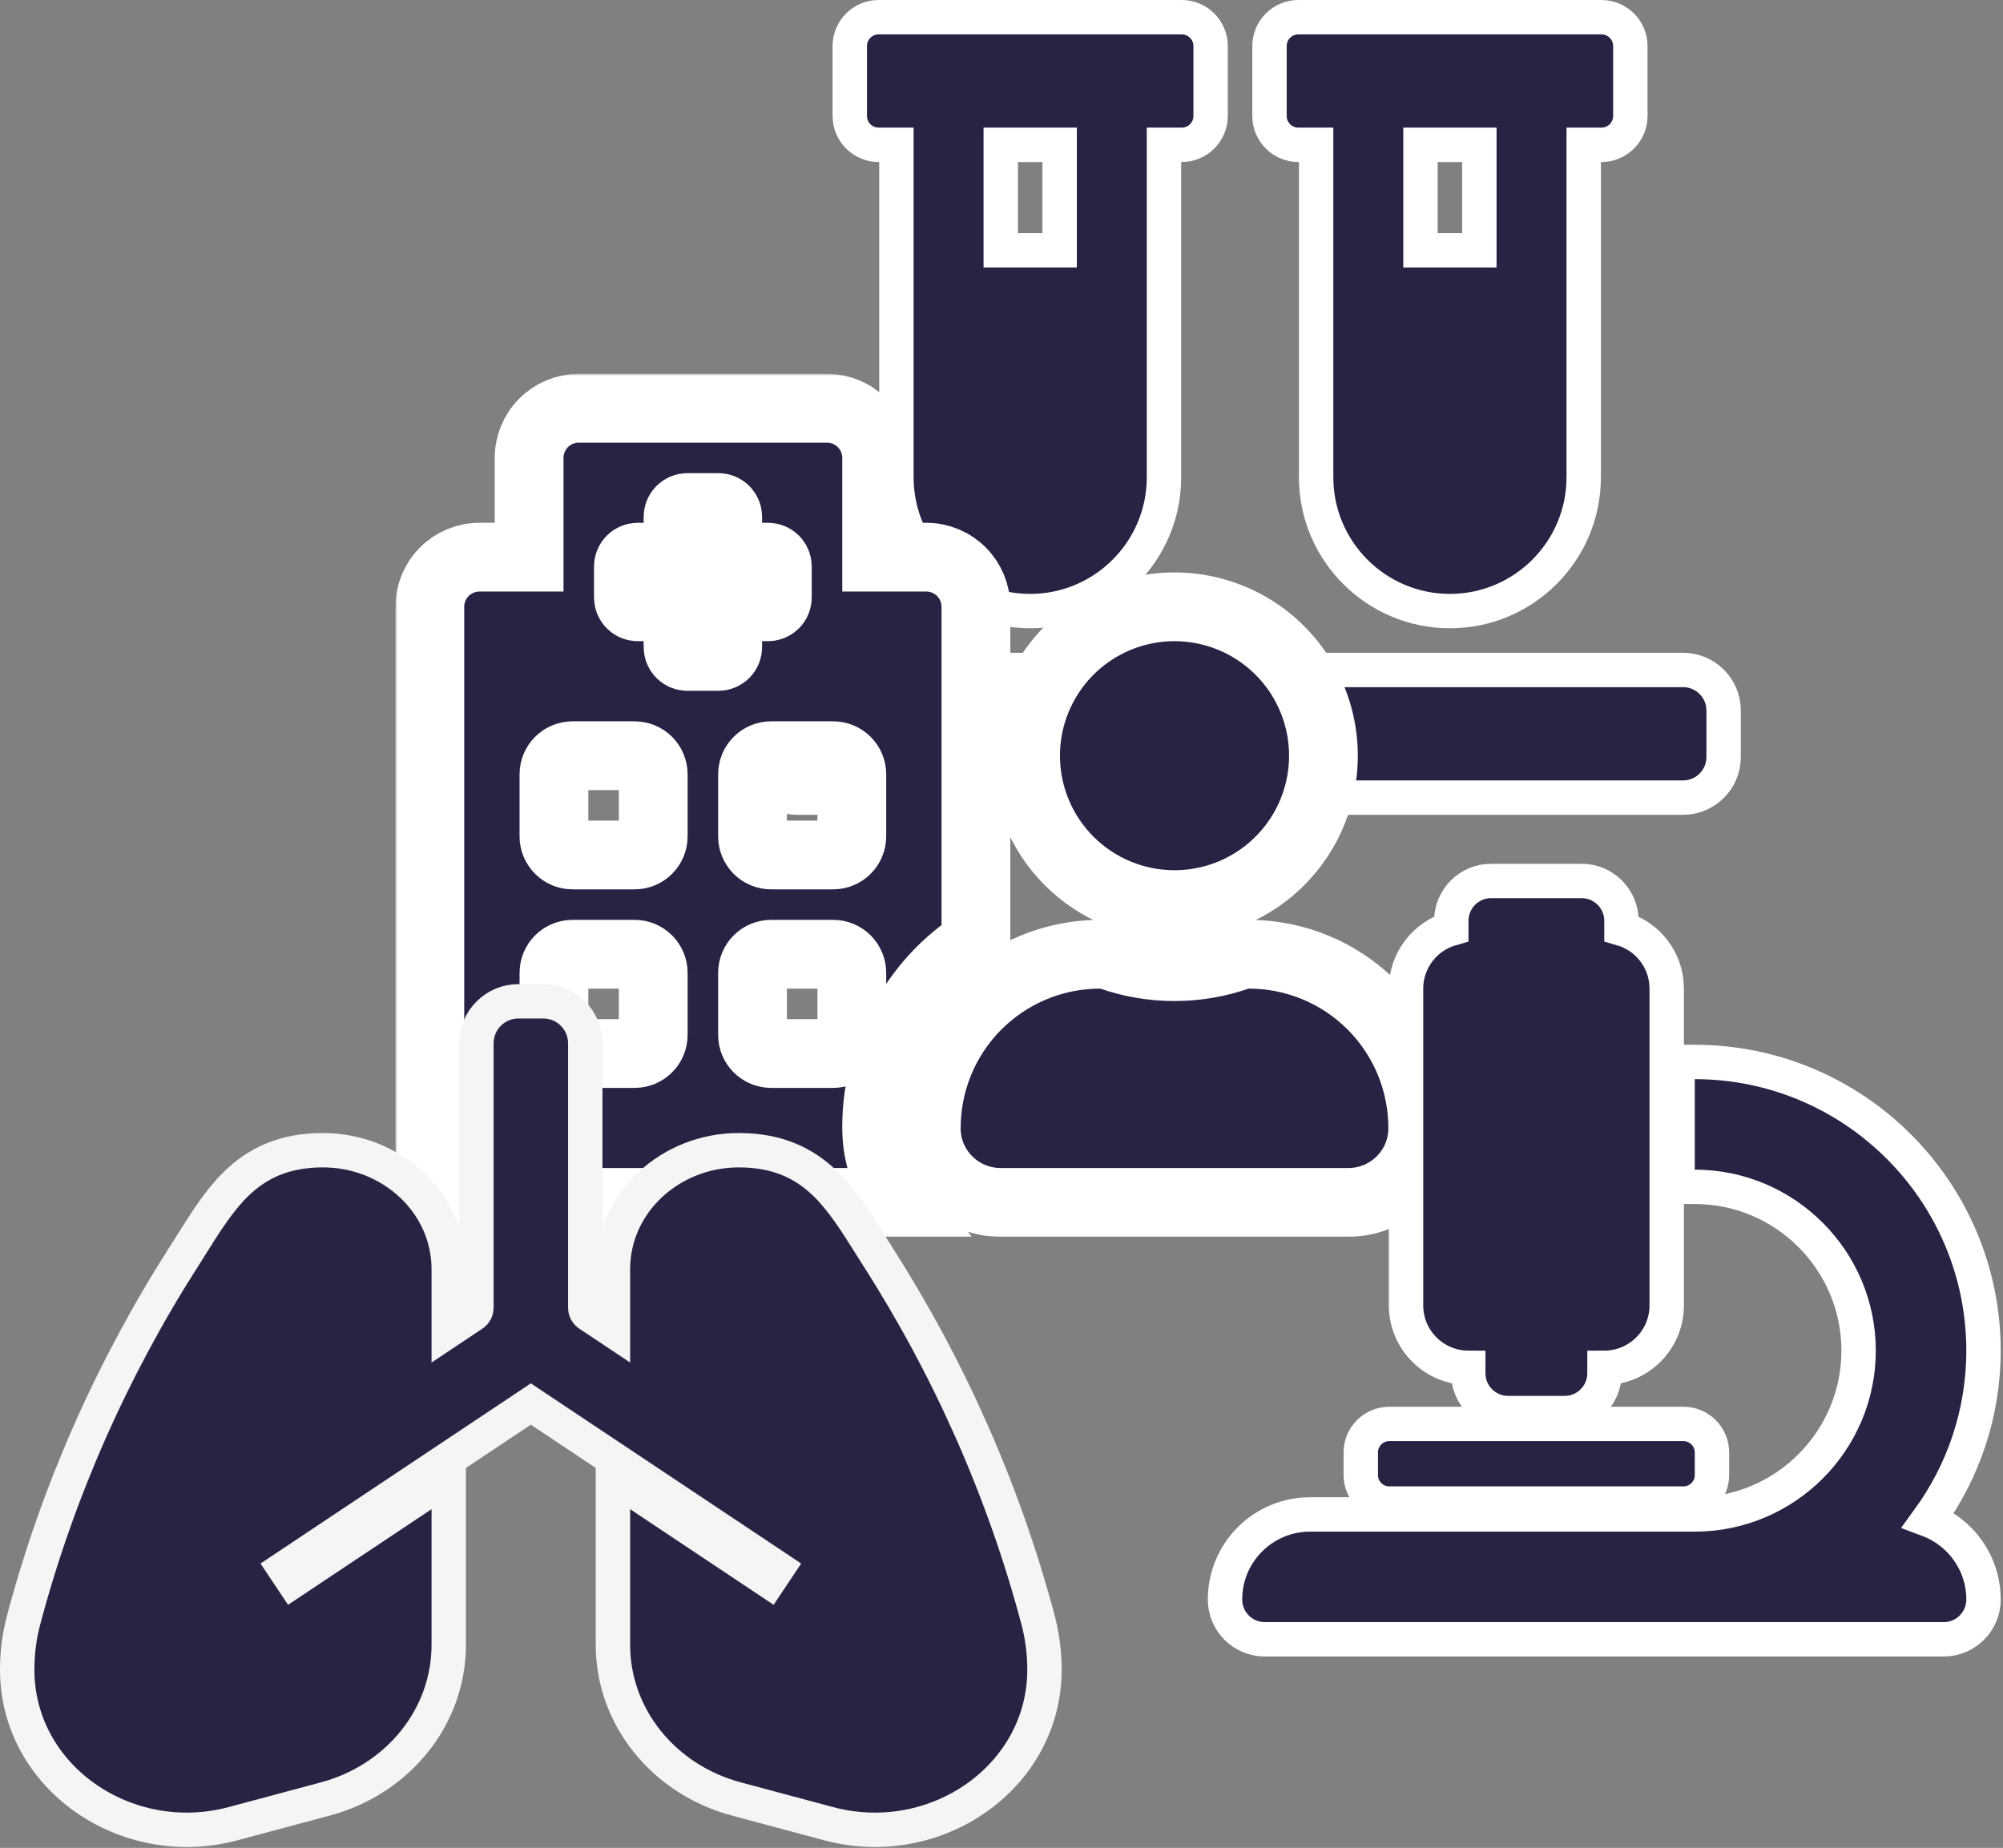 <svg xmlns="http://www.w3.org/2000/svg" width="466" height="430" fill="none" viewBox="0 0 466 430"><rect x="0" y="0" width="466" height="430" fill="#808080" stroke="none"/><path fill="#272343" stroke="#fff" stroke-width="8" d="M204.413 33.7H208.55V111.075C208.55 128.237 222.513 142.2 239.675 142.2C256.837 142.2 270.8 128.237 270.8 111.075V33.7H274.938C278.639 33.7 281.65 30.689 281.65 26.988V10.713C281.65 7.011 278.639 4 274.938 4H204.413C200.711 4 197.7 7.011 197.7 10.713V26.988C197.7 30.689 200.711 33.7 204.413 33.7ZM232.825 33.7H246.525V58.25H232.825V33.7ZM391.575 155.9H185.425C180.232 155.9 176 160.132 176 165.325V176.175C176 181.368 180.232 185.6 185.425 185.6H391.575C396.768 185.6 401 181.368 401 176.175V165.325C401 160.132 396.768 155.9 391.575 155.9ZM302.063 33.7H306.2V111.075C306.2 128.237 320.163 142.2 337.325 142.2C354.487 142.2 368.45 128.237 368.45 111.075V33.7H372.588C376.289 33.7 379.3 30.689 379.3 26.988V10.713C379.3 7.011 376.289 4 372.588 4H302.063C298.361 4 295.35 7.011 295.35 10.713V26.988C295.35 30.689 298.361 33.7 302.063 33.7ZM330.475 33.7H344.175V58.25H330.475V33.7Z"/><mask id="path-2-outside-1_268_162" width="247" height="201" x="92" y="87" fill="#000" maskUnits="userSpaceOnUse"><rect width="247" height="201" x="92" y="87" fill="#fff"/><path d="M273.25 210.5C280.103 210.5 286.802 208.468 292.5 204.66C298.198 200.853 302.639 195.441 305.262 189.11C307.884 182.778 308.571 175.811 307.234 169.09C305.897 162.369 302.597 156.194 297.751 151.349C292.905 146.503 286.731 143.203 280.009 141.866C273.288 140.529 266.321 141.215 259.99 143.837C253.658 146.46 248.247 150.901 244.439 156.599C240.632 162.297 238.6 168.997 238.6 175.85C238.6 185.04 242.25 193.853 248.748 200.351C255.246 206.849 264.06 210.5 273.25 210.5ZM290.574 222.05C289.71 222.047 288.85 222.179 288.026 222.443C278.455 225.769 268.041 225.769 258.469 222.443C257.647 222.179 256.788 222.047 255.925 222.05C250.597 222.05 245.322 223.103 240.403 225.148C235.484 227.194 231.017 230.191 227.26 233.969C223.504 237.746 220.531 242.229 218.512 247.16C216.494 252.09 215.47 257.371 215.5 262.698C215.55 272.177 223.343 279.8 232.825 279.8H313.674C323.156 279.8 330.949 272.177 330.999 262.698C331.029 257.371 330.005 252.09 327.987 247.16C325.968 242.229 322.995 237.746 319.239 233.969C315.482 230.191 311.016 227.194 306.096 225.148C301.177 223.103 295.902 222.05 290.574 222.05ZM219.077 225.821C221.518 223.421 224.188 221.266 227.05 219.386V141.2C227.05 138.137 225.833 135.199 223.667 133.033C221.501 130.867 218.563 129.65 215.5 129.65H203.95V106.55C203.95 103.487 202.733 100.549 200.567 98.383C198.401 96.217 195.463 95 192.4 95H134.65C131.587 95 128.649 96.217 126.483 98.383C124.317 100.549 123.1 103.487 123.1 106.55V129.65H111.55C108.487 129.65 105.549 130.867 103.383 133.033C101.217 135.199 100 138.137 100 141.2V274.025C100 275.556 100.608 277.025 101.691 278.108C102.774 279.191 104.243 279.8 105.775 279.8H209.837C206.074 274.91 204.008 268.929 203.95 262.76C203.894 255.907 205.203 249.112 207.8 242.77C210.397 236.428 214.23 230.667 219.077 225.821ZM151.975 240.818C151.975 241.967 151.519 243.069 150.706 243.881C149.894 244.693 148.792 245.15 147.644 245.15H133.206C132.057 245.15 130.956 244.693 130.144 243.881C129.331 243.069 128.875 241.967 128.875 240.818V226.381C128.875 225.232 129.331 224.131 130.144 223.318C130.956 222.506 132.057 222.05 133.206 222.05H147.644C148.792 222.05 149.894 222.506 150.706 223.318C151.519 224.131 151.975 225.232 151.975 226.381V240.818ZM151.975 194.618C151.975 195.767 151.519 196.869 150.706 197.681C149.894 198.493 148.792 198.95 147.644 198.95H133.206C132.057 198.95 130.956 198.493 130.144 197.681C129.331 196.869 128.875 195.767 128.875 194.618V180.181C128.875 179.032 129.331 177.931 130.144 177.118C130.956 176.306 132.057 175.85 133.206 175.85H147.644C148.792 175.85 149.894 176.306 150.706 177.118C151.519 177.931 151.975 179.032 151.975 180.181V194.618ZM169.3 150.584C169.3 151.159 169.072 151.709 168.666 152.116C168.259 152.522 167.709 152.75 167.134 152.75H159.915C159.341 152.75 158.79 152.522 158.384 152.116C157.978 151.709 157.75 151.159 157.75 150.584V141.2H148.365C147.791 141.2 147.24 140.972 146.834 140.566C146.428 140.159 146.2 139.609 146.2 139.034V131.816C146.2 131.241 146.428 130.69 146.834 130.284C147.24 129.878 147.791 129.65 148.365 129.65H157.75V120.266C157.75 119.691 157.978 119.14 158.384 118.734C158.79 118.328 159.341 118.1 159.915 118.1H167.134C167.709 118.1 168.259 118.328 168.666 118.734C169.072 119.14 169.3 119.691 169.3 120.266V129.65H178.684C179.259 129.65 179.809 129.878 180.215 130.284C180.622 130.69 180.85 131.241 180.85 131.816V139.034C180.85 139.609 180.622 140.159 180.215 140.566C179.809 140.972 179.259 141.2 178.684 141.2H169.3V150.584ZM198.175 240.818C198.175 241.967 197.718 243.069 196.906 243.881C196.094 244.693 194.992 245.15 193.844 245.15H179.406C178.257 245.15 177.156 244.693 176.343 243.881C175.531 243.069 175.075 241.967 175.075 240.818V226.381C175.075 225.232 175.531 224.131 176.343 223.318C177.156 222.506 178.257 222.05 179.406 222.05H193.844C194.992 222.05 196.094 222.506 196.906 223.318C197.718 224.131 198.175 225.232 198.175 226.381V240.818ZM198.175 194.618C198.175 195.767 197.718 196.869 196.906 197.681C196.094 198.493 194.992 198.95 193.844 198.95H179.406C178.257 198.95 177.156 198.493 176.343 197.681C175.531 196.869 175.075 195.767 175.075 194.618V180.181C175.075 179.032 175.531 177.931 176.343 177.118C177.156 176.306 178.257 175.85 179.406 175.85H193.844C194.992 175.85 196.094 176.306 196.906 177.118C197.718 177.931 198.175 179.032 198.175 180.181V194.618Z"/></mask><path fill="#272343" d="M273.25 210.5C280.103 210.5 286.802 208.468 292.5 204.66C298.198 200.853 302.639 195.441 305.262 189.11C307.884 182.778 308.571 175.811 307.234 169.09C305.897 162.369 302.597 156.194 297.751 151.349C292.905 146.503 286.731 143.203 280.009 141.866C273.288 140.529 266.321 141.215 259.99 143.837C253.658 146.46 248.247 150.901 244.439 156.599C240.632 162.297 238.6 168.997 238.6 175.85C238.6 185.04 242.25 193.853 248.748 200.351C255.246 206.849 264.06 210.5 273.25 210.5ZM290.574 222.05C289.71 222.047 288.85 222.179 288.026 222.443C278.455 225.769 268.041 225.769 258.469 222.443C257.647 222.179 256.788 222.047 255.925 222.05C250.597 222.05 245.322 223.103 240.403 225.148C235.484 227.194 231.017 230.191 227.26 233.969C223.504 237.746 220.531 242.229 218.512 247.16C216.494 252.09 215.47 257.371 215.5 262.698C215.55 272.177 223.343 279.8 232.825 279.8H313.674C323.156 279.8 330.949 272.177 330.999 262.698C331.029 257.371 330.005 252.09 327.987 247.16C325.968 242.229 322.995 237.746 319.239 233.969C315.482 230.191 311.016 227.194 306.096 225.148C301.177 223.103 295.902 222.05 290.574 222.05ZM219.077 225.821C221.518 223.421 224.188 221.266 227.05 219.386V141.2C227.05 138.137 225.833 135.199 223.667 133.033C221.501 130.867 218.563 129.65 215.5 129.65H203.95V106.55C203.95 103.487 202.733 100.549 200.567 98.383C198.401 96.217 195.463 95 192.4 95H134.65C131.587 95 128.649 96.217 126.483 98.383C124.317 100.549 123.1 103.487 123.1 106.55V129.65H111.55C108.487 129.65 105.549 130.867 103.383 133.033C101.217 135.199 100 138.137 100 141.2V274.025C100 275.556 100.608 277.025 101.691 278.108C102.774 279.191 104.243 279.8 105.775 279.8H209.837C206.074 274.91 204.008 268.929 203.95 262.76C203.894 255.907 205.203 249.112 207.8 242.77C210.397 236.428 214.23 230.667 219.077 225.821ZM151.975 240.818C151.975 241.967 151.519 243.069 150.706 243.881C149.894 244.693 148.792 245.15 147.644 245.15H133.206C132.057 245.15 130.956 244.693 130.144 243.881C129.331 243.069 128.875 241.967 128.875 240.818V226.381C128.875 225.232 129.331 224.131 130.144 223.318C130.956 222.506 132.057 222.05 133.206 222.05H147.644C148.792 222.05 149.894 222.506 150.706 223.318C151.519 224.131 151.975 225.232 151.975 226.381V240.818ZM151.975 194.618C151.975 195.767 151.519 196.869 150.706 197.681C149.894 198.493 148.792 198.95 147.644 198.95H133.206C132.057 198.95 130.956 198.493 130.144 197.681C129.331 196.869 128.875 195.767 128.875 194.618V180.181C128.875 179.032 129.331 177.931 130.144 177.118C130.956 176.306 132.057 175.85 133.206 175.85H147.644C148.792 175.85 149.894 176.306 150.706 177.118C151.519 177.931 151.975 179.032 151.975 180.181V194.618ZM169.3 150.584C169.3 151.159 169.072 151.709 168.666 152.116C168.259 152.522 167.709 152.75 167.134 152.75H159.915C159.341 152.75 158.79 152.522 158.384 152.116C157.978 151.709 157.75 151.159 157.75 150.584V141.2H148.365C147.791 141.2 147.24 140.972 146.834 140.566C146.428 140.159 146.2 139.609 146.2 139.034V131.816C146.2 131.241 146.428 130.69 146.834 130.284C147.24 129.878 147.791 129.65 148.365 129.65H157.75V120.266C157.75 119.691 157.978 119.14 158.384 118.734C158.79 118.328 159.341 118.1 159.915 118.1H167.134C167.709 118.1 168.259 118.328 168.666 118.734C169.072 119.14 169.3 119.691 169.3 120.266V129.65H178.684C179.259 129.65 179.809 129.878 180.215 130.284C180.622 130.69 180.85 131.241 180.85 131.816V139.034C180.85 139.609 180.622 140.159 180.215 140.566C179.809 140.972 179.259 141.2 178.684 141.2H169.3V150.584ZM198.175 240.818C198.175 241.967 197.718 243.069 196.906 243.881C196.094 244.693 194.992 245.15 193.844 245.15H179.406C178.257 245.15 177.156 244.693 176.343 243.881C175.531 243.069 175.075 241.967 175.075 240.818V226.381C175.075 225.232 175.531 224.131 176.343 223.318C177.156 222.506 178.257 222.05 179.406 222.05H193.844C194.992 222.05 196.094 222.506 196.906 223.318C197.718 224.131 198.175 225.232 198.175 226.381V240.818ZM198.175 194.618C198.175 195.767 197.718 196.869 196.906 197.681C196.094 198.493 194.992 198.95 193.844 198.95H179.406C178.257 198.95 177.156 198.493 176.343 197.681C175.531 196.869 175.075 195.767 175.075 194.618V180.181C175.075 179.032 175.531 177.931 176.343 177.118C177.156 176.306 178.257 175.85 179.406 175.85H193.844C194.992 175.85 196.094 176.306 196.906 177.118C197.718 177.931 198.175 179.032 198.175 180.181V194.618Z"/><path stroke="#fff" stroke-width="16" d="M273.25 210.5C280.103 210.5 286.802 208.468 292.5 204.66C298.198 200.853 302.639 195.441 305.262 189.11C307.884 182.778 308.571 175.811 307.234 169.09C305.897 162.369 302.597 156.194 297.751 151.349C292.905 146.503 286.731 143.203 280.009 141.866C273.288 140.529 266.321 141.215 259.99 143.837C253.658 146.46 248.247 150.901 244.439 156.599C240.632 162.297 238.6 168.997 238.6 175.85C238.6 185.04 242.25 193.853 248.748 200.351C255.246 206.849 264.06 210.5 273.25 210.5ZM290.574 222.05C289.71 222.047 288.85 222.179 288.026 222.443C278.455 225.769 268.041 225.769 258.469 222.443C257.647 222.179 256.788 222.047 255.925 222.05C250.597 222.05 245.322 223.103 240.403 225.148C235.484 227.194 231.017 230.191 227.26 233.969C223.504 237.746 220.531 242.229 218.512 247.16C216.494 252.09 215.47 257.371 215.5 262.698C215.55 272.177 223.343 279.8 232.825 279.8H313.674C323.156 279.8 330.949 272.177 330.999 262.698C331.029 257.371 330.005 252.09 327.987 247.16C325.968 242.229 322.995 237.746 319.239 233.969C315.482 230.191 311.016 227.194 306.096 225.148C301.177 223.103 295.902 222.05 290.574 222.05ZM219.077 225.821C221.518 223.421 224.188 221.266 227.05 219.386V141.2C227.05 138.137 225.833 135.199 223.667 133.033C221.501 130.867 218.563 129.65 215.5 129.65H203.95V106.55C203.95 103.487 202.733 100.549 200.567 98.383C198.401 96.217 195.463 95 192.4 95H134.65C131.587 95 128.649 96.217 126.483 98.383C124.317 100.549 123.1 103.487 123.1 106.55V129.65H111.55C108.487 129.65 105.549 130.867 103.383 133.033C101.217 135.199 100 138.137 100 141.2V274.025C100 275.556 100.608 277.025 101.691 278.108C102.774 279.191 104.243 279.8 105.775 279.8H209.837C206.074 274.91 204.008 268.929 203.95 262.76C203.894 255.907 205.203 249.112 207.8 242.77C210.397 236.428 214.23 230.667 219.077 225.821ZM151.975 240.818C151.975 241.967 151.519 243.069 150.706 243.881C149.894 244.693 148.792 245.15 147.644 245.15H133.206C132.057 245.15 130.956 244.693 130.144 243.881C129.331 243.069 128.875 241.967 128.875 240.818V226.381C128.875 225.232 129.331 224.131 130.144 223.318C130.956 222.506 132.057 222.05 133.206 222.05H147.644C148.792 222.05 149.894 222.506 150.706 223.318C151.519 224.131 151.975 225.232 151.975 226.381V240.818ZM151.975 194.618C151.975 195.767 151.519 196.869 150.706 197.681C149.894 198.493 148.792 198.95 147.644 198.95H133.206C132.057 198.95 130.956 198.493 130.144 197.681C129.331 196.869 128.875 195.767 128.875 194.618V180.181C128.875 179.032 129.331 177.931 130.144 177.118C130.956 176.306 132.057 175.85 133.206 175.85H147.644C148.792 175.85 149.894 176.306 150.706 177.118C151.519 177.931 151.975 179.032 151.975 180.181V194.618ZM169.3 150.584C169.3 151.159 169.072 151.709 168.666 152.116C168.259 152.522 167.709 152.75 167.134 152.75H159.915C159.341 152.75 158.79 152.522 158.384 152.116C157.978 151.709 157.75 151.159 157.75 150.584V141.2H148.365C147.791 141.2 147.24 140.972 146.834 140.566C146.428 140.159 146.2 139.609 146.2 139.034V131.816C146.2 131.241 146.428 130.69 146.834 130.284C147.24 129.878 147.791 129.65 148.365 129.65H157.75V120.266C157.75 119.691 157.978 119.14 158.384 118.734C158.79 118.328 159.341 118.1 159.915 118.1H167.134C167.709 118.1 168.259 118.328 168.666 118.734C169.072 119.14 169.3 119.691 169.3 120.266V129.65H178.684C179.259 129.65 179.809 129.878 180.215 130.284C180.622 130.69 180.85 131.241 180.85 131.816V139.034C180.85 139.609 180.622 140.159 180.215 140.566C179.809 140.972 179.259 141.2 178.684 141.2H169.3V150.584ZM198.175 240.818C198.175 241.967 197.718 243.069 196.906 243.881C196.094 244.693 194.992 245.15 193.844 245.15H179.406C178.257 245.15 177.156 244.693 176.343 243.881C175.531 243.069 175.075 241.967 175.075 240.818V226.381C175.075 225.232 175.531 224.131 176.343 223.318C177.156 222.506 178.257 222.05 179.406 222.05H193.844C194.992 222.05 196.094 222.506 196.906 223.318C197.718 224.131 198.175 225.232 198.175 226.381V240.818ZM198.175 194.618C198.175 195.767 197.718 196.869 196.906 197.681C196.094 198.493 194.992 198.95 193.844 198.95H179.406C178.257 198.95 177.156 198.493 176.343 197.681C175.531 196.869 175.075 195.767 175.075 194.618V180.181C175.075 179.032 175.531 177.931 176.343 177.118C177.156 176.306 178.257 175.85 179.406 175.85H193.844C194.992 175.85 196.094 176.306 196.906 177.118C197.718 177.931 198.175 179.032 198.175 180.181V194.618Z" mask="url(#path-2-outside-1_268_162)"/><path fill="#272343" stroke="#fff" stroke-width="8" d="M461.464 372.2C461.464 363.71 456.12 356.469 448.612 353.657C456.665 342.6 461.464 329.012 461.464 314.29C461.464 277.243 431.337 247.116 394.29 247.116H390.29V251.116V272.174V276.174H394.29C415.304 276.174 432.406 293.276 432.406 314.29C432.406 335.304 415.304 352.406 394.29 352.406H304.794C293.862 352.406 285 361.268 285 372.2C285 377.318 289.147 381.464 294.265 381.464H452.2C457.318 381.464 461.464 377.318 461.464 372.2ZM327.116 303.761C327.116 311.767 333.594 318.262 341.593 318.29V319.555C341.593 324.673 345.74 328.819 350.858 328.819H364.019C369.137 328.819 373.284 324.673 373.284 319.555V318.29C381.283 318.262 387.761 311.767 387.761 303.761V230.058C387.761 223.422 383.311 217.824 377.232 216.087V214.265C377.232 209.147 373.085 205 367.968 205H346.91C341.792 205 337.645 209.147 337.645 214.265V216.087C331.567 217.824 327.116 223.422 327.116 230.058V303.761ZM323.219 349.877H391.658C395.321 349.877 398.29 346.908 398.29 343.245V337.981C398.29 334.317 395.321 331.348 391.658 331.348H323.219C319.556 331.348 316.587 334.317 316.587 337.981V343.245C316.587 346.908 319.556 349.877 323.219 349.877Z"/><path fill="#272343" stroke="#F5F5F5" stroke-width="8" d="M204.146 292.281L204.146 292.28C203.523 291.307 202.906 290.325 202.289 289.342C199.137 284.325 195.986 279.308 192.082 275.5C187.107 270.647 180.882 267.65 171.884 267.65C155.955 267.65 142.6 279.823 142.6 295.367V309.589L136.952 305.824C136.952 305.824 136.951 305.823 136.951 305.823C136.709 305.661 136.51 305.442 136.372 305.185C136.234 304.927 136.162 304.64 136.163 304.348V304.347V242.775C136.163 237.375 131.787 233 126.388 233H120.613C115.213 233 110.838 237.375 110.838 242.775V304.347C110.838 304.94 110.543 305.493 110.049 305.823C110.048 305.824 110.048 305.824 110.047 305.824L104.4 309.589V295.367C104.4 279.823 91.045 267.65 75.116 267.65C66.118 267.65 59.893 270.647 54.918 275.5C51.014 279.308 47.863 284.325 44.711 289.342C44.094 290.325 43.477 291.307 42.854 292.28L42.854 292.281C26.043 318.563 13.469 347.04 5.54 376.787C4.515 380.622 4 384.561 4 388.514C4 413.578 29.378 431.027 54.239 424.364L54.239 424.364L75.715 418.607C92.538 414.1 104.4 399.571 104.4 382.757V351.179V343.705L98.181 347.851L68.125 367.89L66.156 364.938L123.5 326.711L180.844 364.938L178.875 367.889L148.819 347.851L142.6 343.705V351.179V382.757C142.6 399.571 154.462 414.097 171.284 418.607L171.285 418.607L192.761 424.364L192.761 424.364C217.622 431.027 243 413.578 243 388.514C243 384.562 242.486 380.624 241.461 376.79C233.532 347.042 220.958 318.564 204.146 292.281ZM65.23 365.555C65.229 365.556 65.228 365.556 65.227 365.557L65.229 365.556L65.23 365.555ZM181.771 365.556C181.77 365.555 181.77 365.555 181.77 365.555L181.771 365.556Z"/></svg>
